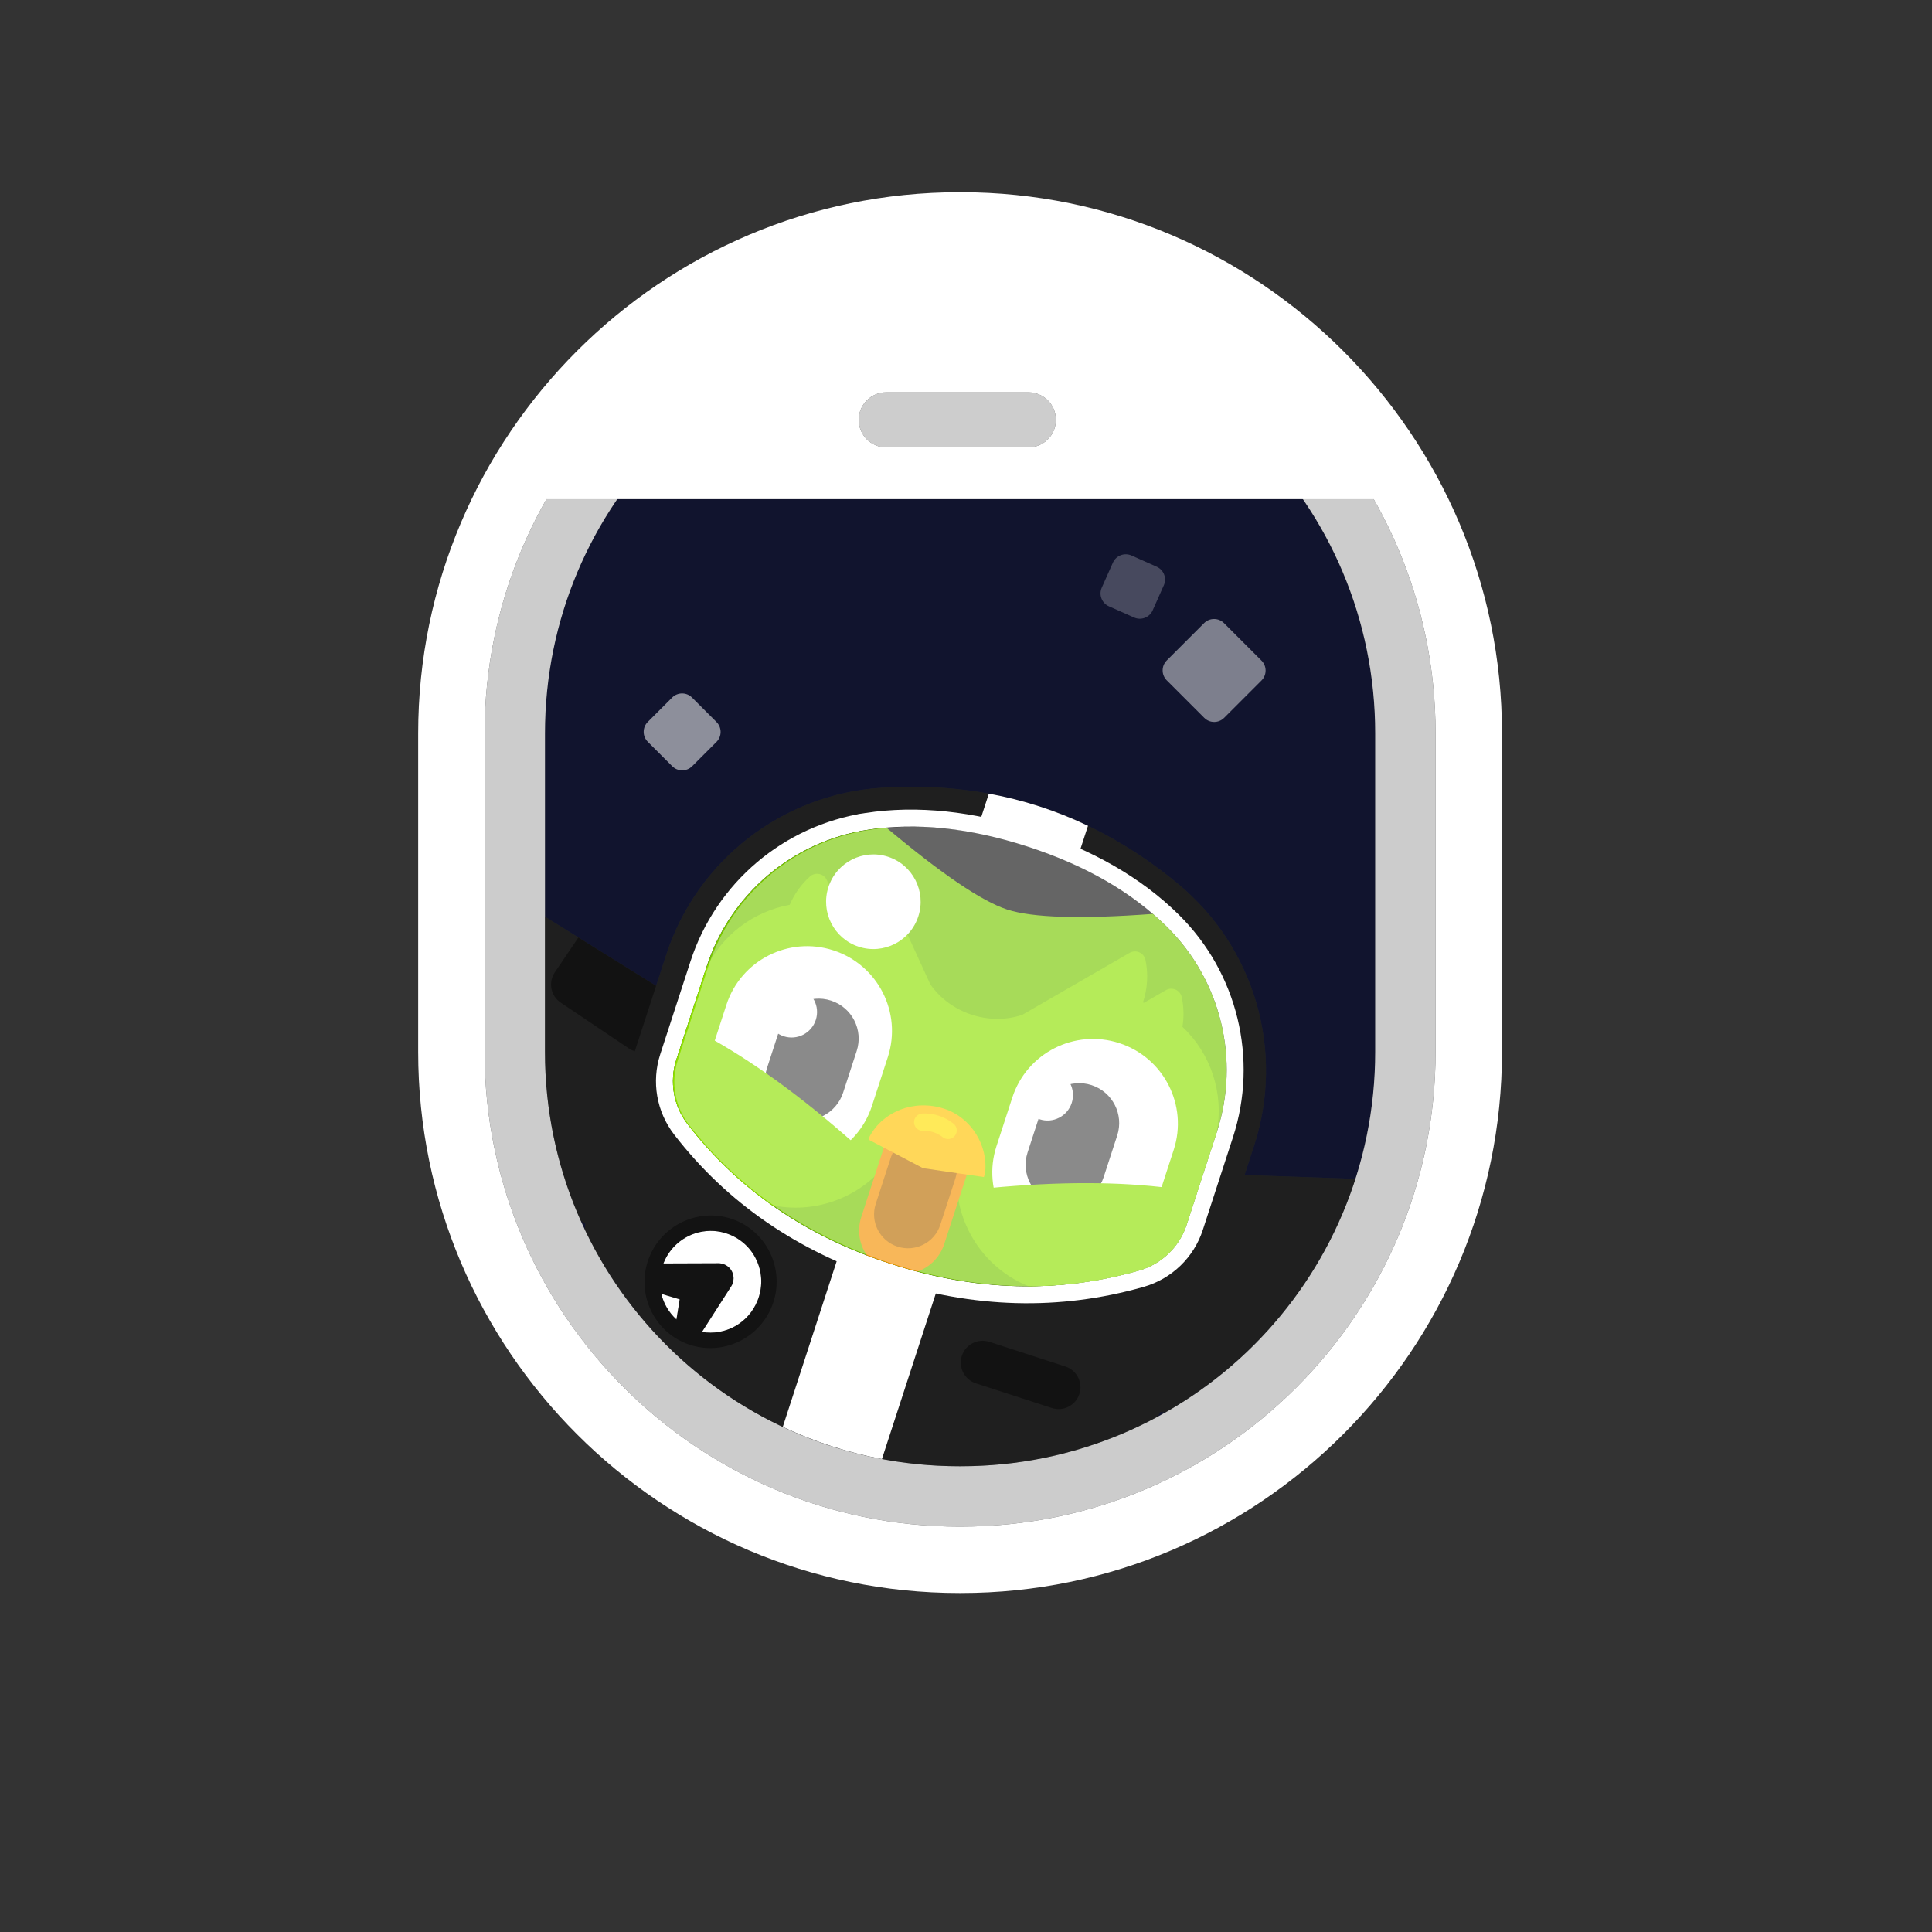 <?xml version="1.0" encoding="UTF-8" standalone="no"?>
<svg
   xmlns:dc="http://purl.org/dc/elements/1.1/"
   xmlns:cc="http://creativecommons.org/ns#"
   xmlns:rdf="http://www.w3.org/1999/02/22-rdf-syntax-ns#"
   xmlns:svg="http://www.w3.org/2000/svg"
   xmlns="http://www.w3.org/2000/svg"
   xmlns:sodipodi="http://sodipodi.sourceforge.net/DTD/sodipodi-0.dtd"
   xmlns:inkscape="http://www.inkscape.org/namespaces/inkscape"
   inkscape:version="1.0 (4035a4fb49, 2020-05-01)"
   sodipodi:docname="spaceship.svg"
   id="svg62"
   version="1.1"
   viewBox="0 0 320 320"
   height="320px"
   width="320px">
  <rect x="0" y="0" width="320" height="320" fill="#333333" stroke="none"/>
  <sodipodi:namedview
     inkscape:current-layer="svg62"
     inkscape:window-maximized="1"
     inkscape:window-y="-8"
     inkscape:window-x="-8"
     inkscape:cy="210.63044"
     inkscape:cx="196.65341"
     inkscape:zoom="1.1313709"
     inkscape:snap-page="true"
     showgrid="false"
     id="namedview64"
     inkscape:window-height="745"
     inkscape:window-width="1366"
     inkscape:pageshadow="2"
     inkscape:pageopacity="0"
     guidetolerance="10"
     gridtolerance="10"
     objecttolerance="10"
     borderopacity="1"
     bordercolor="#666666"
     pagecolor="#ffffff" />
  <title
     id="title2">duo_plus_window</title>
  <desc
     id="desc4">Created with Sketch.</desc>
  <defs
     id="defs7">
    <path
       id="path-1"
       d="M158.892,52.839 L159.15,52.839 C197.052,52.839 227.778,83.564 227.778,121.466 L227.778,174.228 C227.778,212.129 197.052,242.855 159.15,242.855 L158.892,242.855 C120.99,242.855 90.264,212.129 90.264,174.228 L90.264,121.466 C90.264,83.564 120.99,52.839 158.892,52.839 Z" />
  </defs>
  <g
     id="g1041">
    <path
       id="path959"
       style="color:#000000;font-style:normal;font-variant:normal;font-weight:normal;font-stretch:normal;font-size:medium;line-height:normal;font-family:sans-serif;font-variant-ligatures:normal;font-variant-position:normal;font-variant-caps:normal;font-variant-numeric:normal;font-variant-alternates:normal;font-variant-east-asian:normal;font-feature-settings:normal;font-variation-settings:normal;text-indent:0;text-align:start;text-decoration:none;text-decoration-line:none;text-decoration-style:solid;text-decoration-color:#000000;letter-spacing:normal;word-spacing:normal;text-transform:none;writing-mode:lr-tb;direction:ltr;text-orientation:mixed;dominant-baseline:auto;baseline-shift:baseline;text-anchor:start;white-space:normal;shape-padding:0;shape-margin:0;inline-size:0;clip-rule:nonzero;display:inline;overflow:visible;visibility:visible;isolation:auto;mix-blend-mode:normal;color-interpolation:sRGB;color-interpolation-filters:linearRGB;solid-color:#000000;solid-opacity:1;vector-effect:none;fill:#0e112e;fill-opacity:0.899;fill-rule:evenodd;stroke:none;stroke-width:21;stroke-linecap:butt;stroke-linejoin:miter;stroke-miterlimit:4;stroke-dasharray:none;stroke-dashoffset:0;stroke-opacity:1;color-rendering:auto;image-rendering:auto;shape-rendering:auto;text-rendering:auto;enable-background:accumulate;stop-color:#000000"
       d="M 102.25 82.674 C 94.69 93.703 90.264 107.057 90.264 121.467 L 90.264 151.832 L 108.674 163.285 L 110.346 158.148 C 115.436 142.505 129.563 131.542 146.002 130.48 C 147.159 130.406 148.307 130.356 149.447 130.332 C 157.427 130.165 165.003 131.244 172.172 133.57 C 180.365 136.228 188.028 140.516 195.162 146.43 C 207.836 156.937 212.813 174.097 207.723 189.74 L 206.135 194.619 L 224.494 195.258 C 226.619 188.632 227.777 181.569 227.777 174.229 L 227.777 121.467 C 227.777 107.057 223.35 93.703 215.791 82.674 L 105.359 82.674 L 102.25 82.674 z M 90.264 174.229 C 90.264 175.451 90.299 176.665 90.361 177.871 C 90.298 176.665 90.264 175.451 90.264 174.229 z M 90.432 178.789 C 90.49 179.684 90.55 180.578 90.643 181.463 C 90.55 180.578 90.49 179.684 90.432 178.789 z M 90.775 182.498 C 90.878 183.352 90.982 184.203 91.115 185.047 C 90.982 184.204 90.878 183.351 90.775 182.498 z M 91.271 185.922 C 91.424 186.812 91.585 187.698 91.771 188.576 C 91.585 187.699 91.424 186.812 91.271 185.922 z M 91.936 189.289 C 92.144 190.224 92.365 191.153 92.611 192.072 C 92.364 191.153 92.145 190.223 91.936 189.289 z M 92.76 192.6 C 93.027 193.566 93.311 194.526 93.619 195.475 C 93.311 194.526 93.028 193.566 92.76 192.6 z M 224.445 195.406 C 219.126 211.816 207.795 225.518 193.049 233.912 C 192.915 233.908 192.781 233.905 192.646 233.9 C 192.494 233.895 192.343 233.882 192.191 233.875 C 192.05 234.121 191.921 234.376 191.775 234.619 C 189.45 235.878 187.042 237.004 184.564 237.992 C 203.435 230.483 218.157 214.865 224.445 195.406 z M 93.773 195.93 C 94.1 196.914 94.447 197.889 94.816 198.854 C 94.446 197.89 94.101 196.914 93.773 195.93 z M 94.914 199.1 C 95.319 200.144 95.749 201.176 96.203 202.195 C 95.748 201.177 95.32 200.143 94.914 199.1 z M 96.203 202.195 C 102.638 216.631 113.901 228.41 127.959 235.506 C 114.374 228.634 103.384 217.377 96.85 203.598 C 96.878 203.297 96.927 202.995 96.961 202.693 C 96.71 202.526 96.45 202.367 96.203 202.195 z M 127.959 235.506 C 130.705 236.892 133.555 238.099 136.498 239.111 C 133.557 238.096 130.703 236.894 127.959 235.506 z M 183.93 238.24 C 183.006 238.598 182.073 238.934 181.131 239.252 C 182.073 238.934 183.006 238.597 183.93 238.24 z M 137.277 239.375 C 137.884 239.576 138.492 239.773 139.105 239.957 C 138.492 239.773 137.884 239.576 137.277 239.375 z M 180.236 239.555 C 179.729 239.718 179.217 239.871 178.705 240.023 C 179.218 239.872 179.729 239.718 180.236 239.555 z M 140.023 240.219 C 140.959 240.485 141.902 240.732 142.854 240.959 C 141.902 240.731 140.959 240.486 140.023 240.219 z M 177.361 240.404 C 176.725 240.579 176.084 240.745 175.439 240.902 C 176.084 240.746 176.724 240.579 177.361 240.404 z M 144.41 241.316 C 144.835 241.407 145.261 241.495 145.689 241.578 C 145.262 241.495 144.835 241.408 144.41 241.316 z M 173.637 241.316 C 173.266 241.396 172.895 241.475 172.521 241.549 C 172.895 241.475 173.266 241.396 173.637 241.316 z M 147.711 241.939 C 148.028 241.991 148.342 242.048 148.66 242.096 C 148.342 242.048 148.028 241.991 147.711 241.939 z M 169.846 242.025 C 169.588 242.066 169.327 242.097 169.068 242.135 C 169.327 242.097 169.588 242.066 169.846 242.025 z M 166.701 242.436 C 166.448 242.463 166.196 242.495 165.941 242.52 C 166.196 242.495 166.448 242.463 166.701 242.436 z M 151.576 242.465 C 151.877 242.497 152.18 242.521 152.482 242.549 C 152.18 242.521 151.877 242.497 151.576 242.465 z M 154.842 242.727 C 155.135 242.744 155.427 242.762 155.721 242.775 C 155.427 242.762 155.135 242.744 154.842 242.727 z M 162.98 242.744 C 162.757 242.756 162.533 242.765 162.309 242.775 C 162.533 242.765 162.757 242.756 162.98 242.744 z " />
    <path
       id="path943"
       style="color:#000000;font-style:normal;font-variant:normal;font-weight:normal;font-stretch:normal;font-size:medium;line-height:normal;font-family:sans-serif;font-variant-ligatures:normal;font-variant-position:normal;font-variant-caps:normal;font-variant-numeric:normal;font-variant-alternates:normal;font-variant-east-asian:normal;font-feature-settings:normal;font-variation-settings:normal;text-indent:0;text-align:start;text-decoration:none;text-decoration-line:none;text-decoration-style:solid;text-decoration-color:#000000;letter-spacing:normal;word-spacing:normal;text-transform:none;writing-mode:lr-tb;direction:ltr;text-orientation:mixed;dominant-baseline:auto;baseline-shift:baseline;text-anchor:start;white-space:normal;shape-padding:0;shape-margin:0;inline-size:0;clip-rule:nonzero;display:inline;overflow:visible;visibility:visible;isolation:auto;mix-blend-mode:normal;color-interpolation:sRGB;color-interpolation-filters:linearRGB;solid-color:#000000;solid-opacity:1;vector-effect:none;fill:#ffffff;fill-opacity:1;fill-rule:evenodd;stroke:none;stroke-width:21;stroke-linecap:butt;stroke-linejoin:miter;stroke-miterlimit:4;stroke-dasharray:none;stroke-dashoffset:0;stroke-opacity:1;color-rendering:auto;image-rendering:auto;shape-rendering:auto;text-rendering:auto;enable-background:accumulate;stop-color:#000000"
       d="M 158.893 31.838 C 109.517 31.838 69.264 72.091 69.264 121.467 L 69.264 174.229 C 69.264 223.604 109.517 263.855 158.893 263.855 L 159.15 263.855 C 208.526 263.855 248.777 223.604 248.777 174.229 L 248.777 121.467 C 248.777 72.091 208.526 31.838 159.15 31.838 L 158.893 31.838 z M 158.893 42.838 L 159.15 42.838 C 202.516 42.838 237.777 78.101 237.777 121.467 L 237.777 174.229 C 237.777 217.594 202.516 252.855 159.15 252.855 L 158.893 252.855 C 115.527 252.855 80.264 217.594 80.264 174.229 L 80.264 121.467 C 80.264 78.101 115.527 42.838 158.893 42.838 z " />
    <path
       style="color:#000000;font-style:normal;font-variant:normal;font-weight:normal;font-stretch:normal;font-size:medium;line-height:normal;font-family:sans-serif;font-variant-ligatures:normal;font-variant-position:normal;font-variant-caps:normal;font-variant-numeric:normal;font-variant-alternates:normal;font-variant-east-asian:normal;font-feature-settings:normal;font-variation-settings:normal;text-indent:0;text-align:start;text-decoration:none;text-decoration-line:none;text-decoration-style:solid;text-decoration-color:#000000;letter-spacing:normal;word-spacing:normal;text-transform:none;writing-mode:lr-tb;direction:ltr;text-orientation:mixed;dominant-baseline:auto;baseline-shift:baseline;text-anchor:start;white-space:normal;shape-padding:0;shape-margin:0;inline-size:0;clip-rule:nonzero;display:inline;overflow:visible;visibility:visible;isolation:auto;mix-blend-mode:normal;color-interpolation:sRGB;color-interpolation-filters:linearRGB;solid-color:#000000;solid-opacity:1;vector-effect:none;fill:#ffffff;fill-opacity:0.75;fill-rule:evenodd;stroke:none;stroke-width:10;stroke-linecap:butt;stroke-linejoin:miter;stroke-miterlimit:4;stroke-dasharray:none;stroke-dashoffset:0;stroke-opacity:1;color-rendering:auto;image-rendering:auto;shape-rendering:auto;text-rendering:auto;enable-background:accumulate;stop-color:#000000;stop-opacity:1;opacity:1"
       d="M 158.893 42.838 C 115.527 42.838 80.264 78.101 80.264 121.467 L 80.264 174.229 C 80.264 217.594 115.527 252.855 158.893 252.855 L 159.15 252.855 C 202.516 252.855 237.777 217.594 237.777 174.229 L 237.777 121.467 C 237.777 78.101 202.516 42.838 159.15 42.838 L 158.893 42.838 z M 158.893 52.838 L 159.15 52.838 C 197.112 52.838 227.777 83.506 227.777 121.467 L 227.777 174.229 C 227.777 212.19 197.112 242.855 159.15 242.855 L 158.893 242.855 C 120.931 242.855 90.264 212.19 90.264 174.229 L 90.264 121.467 C 90.264 83.506 120.931 52.838 158.893 52.838 z "
       id="path949" />
    <path
       id="path15"
       style="fill-rule:evenodd;stroke:none;fill:#000000;fill-opacity:0.399"
       d="M 149.447 130.332 C 148.307 130.356 147.159 130.406 146.002 130.48 C 129.563 131.542 115.436 142.505 110.346 158.148 L 108.674 163.285 L 90.264 151.832 L 90.264 174.229 C 90.264 184.189 92.387 193.653 96.203 202.195 C 96.45 202.367 96.71 202.526 96.961 202.693 C 96.927 202.995 96.878 203.297 96.85 203.598 C 107.855 226.806 131.5 242.855 158.893 242.855 L 159.15 242.855 C 170.959 242.855 182.072 239.872 191.775 234.619 C 191.921 234.376 192.05 234.121 192.191 233.875 C 192.343 233.882 192.494 233.895 192.646 233.9 C 192.781 233.905 192.915 233.908 193.049 233.912 C 207.84 225.493 219.198 211.734 224.496 195.258 L 206.135 194.619 L 207.723 189.74 C 212.813 174.097 207.836 156.937 195.162 146.43 C 188.028 140.516 180.365 136.228 172.172 133.57 C 165.003 131.244 157.427 130.165 149.447 130.332 z " />
    <path
       id="path19"
       style="stroke:none;fill:#000000;fill-opacity:0.403"
       d="M 95.799 155.275 L 91.893 161.045 L 91.889 161.051 C 90.772 162.707 91.213 164.954 92.871 166.068 L 104.211 173.691 C 104.506 173.89 104.824 174.021 105.146 174.123 L 108.674 163.285 L 95.799 155.275 z " />
    <path
       id="path23"
       style="fill-rule:evenodd;stroke:none;fill:#ffffff;fill-opacity:1"
       d="M 163.783 131.453 L 162.088 136.666 C 164.882 137.216 167.733 137.939 170.652 138.887 C 173.435 139.789 176.046 140.818 178.523 141.945 L 180.205 136.779 C 177.587 135.528 174.909 134.458 172.172 133.57 C 169.435 132.682 166.638 131.978 163.783 131.453 z M 139.018 207.559 L 129.654 236.334 C 134.809 238.765 140.316 240.572 146.076 241.66 L 155.439 212.889 C 152.669 212.307 149.886 211.569 147.092 210.662 C 144.29 209.753 141.601 208.716 139.018 207.559 z " />
    <path
       id="Path-16"
       style="fill:#ffffff;fill-rule:evenodd;stroke:none"
       d="M 159.539 41.039 L 125.68 45.201 L 105.359 61.855 L 85.039 82.674 L 105.359 82.674 L 232.482 82.674 L 211.119 58.215 L 184.547 45.201 L 159.539 41.039 z M 146.793 64.98 L 170.332 64.98 C 172.849 64.98 174.889 67.02 174.889 69.537 L 174.889 69.545 C 174.889 72.062 172.849 74.102 170.332 74.102 L 146.793 74.102 C 144.276 74.102 142.234 72.062 142.234 69.545 L 142.234 69.537 C 142.234 67.02 144.276 64.98 146.793 64.98 z " />
    <path
       style="fill-rule:evenodd;stroke:none;fill:#ffffff;fill-opacity:0.754;opacity:1"
       opacity="0.264"
       fill="#1cb0f6"
       id="Rectangle-6"
       d="m 146.793,64.98 h 23.539 c 2.517,0 4.558,2.041 4.558,4.558 v 0.007 c 0,2.517 -2.041,4.558 -4.558,4.558 h -23.539 c -2.517,0 -4.558,-2.041 -4.558,-4.558 v -0.007 c 0,-2.517 2.041,-4.558 4.558,-4.558 z" />
    <path
       style="fill-rule:evenodd;stroke:none;fill:#000000;fill-opacity:0.403"
       fill="#235390"
       id="Rectangle-183-Copy-2"
       d="m 163.87,222.249 12.59,4.085 c 1.901,0.617 2.942,2.656 2.324,4.555 l -7.7e-4,0.002 c -0.618,1.899 -2.66,2.938 -4.561,2.321 l -12.59,-4.085 c -1.901,-0.617 -2.942,-2.656 -2.324,-4.555 l 7.7e-4,-0.002 c 0.618,-1.899 2.66,-2.938 4.561,-2.321 z" />
    <path
       style="fill-rule:evenodd;fill:#000000;fill-opacity:0.403"
       fill="#235390"
       stroke-width="2.812"
       stroke="#ffffff"
       id="path29"
       d="m 143.546,136.046 c 8.333,-1.27 17.372,-0.317 27.105,2.841 9.734,3.158 17.607,7.692 23.601,13.611 9.354,9.235 12.692,22.949 8.627,35.441 l -4.99,15.336 c -1.345,4.132 -4.659,7.325 -8.842,8.518 -13.649,3.892 -27.645,3.512 -41.955,-1.131 -14.302,-4.64 -25.753,-12.513 -34.317,-23.605 -2.635,-3.413 -3.414,-7.906 -2.08,-12.005 l 5.011,-15.398 c 4.065,-12.492 14.837,-21.626 27.84,-23.607 z" />
    <path
       style="fill-rule:evenodd;stroke:none"
       fill="#78c800"
       id="path31"
       d="m 146.807,137.077 c 9.153,7.688 15.826,12.212 20.018,13.572 4.201,1.363 12.244,1.603 24.128,0.721 0.8,0.688 1.571,1.398 2.311,2.129 8.975,8.861 12.178,22.019 8.278,34.005 l -4.99,15.336 c -1.2,3.687 -4.158,6.536 -7.891,7.6 -13.376,3.814 -27.087,3.442 -41.135,-1.116 -14.038,-4.554 -25.251,-12.263 -33.638,-23.126 -2.351,-3.045 -3.046,-7.053 -1.856,-10.71 l 5.011,-15.398 c 3.9,-11.986 14.237,-20.751 26.715,-22.652 1.005,-0.153 2.021,-0.273 3.049,-0.36 z" />
    <path
       style="fill-rule:evenodd;stroke:none"
       fill="#8ee000"
       id="path33"
       d="m 201.512,187.599 -4.959,15.241 c -1.2,3.687 -4.158,6.536 -7.891,7.6 -6.031,1.72 -12.13,2.588 -18.298,2.606 -6.669,-2.707 -11.077,-8.837 -11.818,-15.66 -2.488,-0.815 -6.587,-2.134 -12.296,-3.958 -4.461,5.13 -11.476,7.641 -18.397,6.186 -5.3,-3.751 -9.955,-8.223 -13.964,-13.416 -2.351,-3.045 -3.046,-7.053 -1.856,-10.71 l 4.855,-14.921 c 2.677,-5.722 7.952,-9.614 13.915,-10.704 0.75,-1.754 1.875,-3.357 3.342,-4.678 0.897,-0.808 2.321,-0.504 2.812,0.599 l 1.934,4.345 c 0.072,0.018 0.144,0.037 0.216,0.056 0.677,-2.396 2.01,-4.602 3.926,-6.327 0.897,-0.807 2.009,-0.605 2.5,0.497 l 8.553,18.675 c 3.333,4.796 9.743,6.907 15.23,5.06 l 17.778,-10.265 c 1.047,-0.605 2.378,-0.015 2.628,1.165 0.505,2.383 0.335,4.808 -0.415,7.04 0.058,0.021 0.115,0.042 0.172,0.064 l 3.627,-2.094 c 1.047,-0.605 2.378,-0.015 2.628,1.165 0.348,1.64 0.376,3.301 0.115,4.904 4.663,4.4 6.931,10.989 5.662,17.529 z" />
    <path
       style="fill-rule:evenodd;stroke:none"
       fill="#ffffff"
       id="Rectangle-130-Copy-38"
       d="m 138.028,157.407 c 7.382,2.395 11.421,10.311 9.023,17.682 l -2.629,8.08 c -2.398,7.371 -10.327,11.404 -17.708,9.009 -7.382,-2.395 -11.421,-10.311 -9.023,-17.682 l 2.629,-8.08 c 2.398,-7.371 10.327,-11.404 17.708,-9.009 z" />
    <path
       style="fill-rule:evenodd;stroke:none"
       fill="#f49000"
       id="path36"
       d="m 151.938,210.621 c -1.467,-0.386 -2.938,-0.818 -4.412,-1.297 -1.339,-0.434 -2.652,-0.897 -3.939,-1.389 -1.242,-1.789 -1.663,-4.116 -0.937,-6.347 l 3.739,-11.492 c 1.233,-3.791 5.311,-5.865 9.107,-4.633 3.796,1.232 5.874,5.303 4.64,9.094 l -3.739,11.492 c -0.722,2.218 -2.417,3.848 -4.459,4.572 z" />
    <path
       style="fill-rule:evenodd;stroke:none"
       fill="#ffffff"
       id="Rectangle-130-Copy-39"
       d="m 185.381,172.769 c 7.382,2.395 11.421,10.311 9.023,17.682 l -2.629,8.08 c -2.398,7.371 -10.327,11.404 -17.708,9.009 -7.382,-2.395 -11.421,-10.311 -9.023,-17.682 l 2.629,-8.08 c 2.398,-7.371 10.327,-11.404 17.708,-9.009 z" />
    <path
       style="fill-rule:evenodd;stroke:none"
       fill="#4b4b4b"
       id="Rectangle-130-Copy-40"
       d="m 137.642,165.73 c 3.48,1.129 5.384,4.861 4.254,8.336 l -2.247,6.904 c -1.131,3.475 -4.868,5.376 -8.348,4.247 -3.48,-1.129 -5.384,-4.861 -4.254,-8.336 l 2.247,-6.904 c 1.131,-3.475 4.868,-5.376 8.348,-4.247 z" />
    <path
       style="fill-rule:evenodd;stroke:none"
       fill="#b86d00"
       id="Rectangle-2-Copy"
       d="m 154.626,188.138 c 2.953,0.958 4.569,4.125 3.609,7.073 l -2.494,7.664 c -0.959,2.948 -4.131,4.562 -7.083,3.604 -2.953,-0.958 -4.569,-4.125 -3.609,-7.073 l 2.494,-7.664 c 0.959,-2.948 4.131,-4.562 7.083,-3.604 z" />
    <path
       style="stroke:none"
       fill-rule="nonzero"
       fill="#ffc200"
       id="Combined-Shape-Copy-61"
       d="m 144.048,188.209 c 2.222,-4.106 7.335,-6.193 12.343,-4.568 4.462,1.448 7.37,6.137 6.751,10.763 l -0.18,0.554 -10.076,-1.47 -9.017,-4.724 z" />
    <path
       style="stroke:none"
       fill-rule="nonzero"
       fill="#ffde00"
       id="path42"
       d="m 152.883,187.301 c -0.794,0.028 -1.46,-0.592 -1.488,-1.384 -0.028,-0.792 0.593,-1.458 1.386,-1.486 1.904,-0.067 3.636,0.495 5.137,1.667 0.626,0.488 0.736,1.391 0.247,2.015 -0.489,0.625 -1.393,0.735 -2.018,0.247 -0.968,-0.756 -2.036,-1.102 -3.264,-1.059 z" />
    <path
       style="fill-rule:evenodd;stroke:none"
       fill="#4b4b4b"
       id="Rectangle-130-Copy-41"
       d="m 180.794,179.73 c 3.48,1.129 5.384,4.861 4.254,8.336 l -2.247,6.904 c -1.131,3.475 -4.868,5.376 -8.348,4.247 -3.48,-1.129 -5.384,-4.861 -4.254,-8.336 l 2.247,-6.904 c 1.131,-3.475 4.868,-5.376 8.348,-4.247 z" />
    <ellipse
       style="fill-rule:evenodd;stroke:none"
       ry="4.219"
       rx="4.215"
       cy="118.905"
       cx="176.496"
       transform="rotate(18)"
       fill="#ffffff"
       id="Oval-10-Copy-4" />
    <ellipse
       style="fill-rule:evenodd;stroke:none"
       ry="4.219"
       rx="4.215"
       cy="118.885"
       cx="221.059"
       transform="rotate(18)"
       fill="#ffffff"
       id="Oval-10-Copy-5" />
    <path
       style="stroke:none"
       fill-rule="nonzero"
       fill="#8ee000"
       id="path47"
       d="m 116.799,171.474 c 7.669,4.166 15.797,10.055 24.418,17.66 l -8.522,9.631 c -7.94,-7.005 -12.676,-10.59 -19.423,-14.256 z" />
    <path
       style="stroke:none"
       fill-rule="nonzero"
       fill="#8ee000"
       id="path49"
       d="m 194.048,196.82 -4.292,12.743 c -7.616,-0.995 -14.086,-1.001 -24.632,0.007 l -1.225,-12.794 c 11.451,-1.093 21.493,-1.087 30.15,0.044 z" />
    <path
       style="opacity:1;fill:#ffffff;fill-opacity:0.351;fill-rule:evenodd;stroke:none"
       opacity="0.393"
       fill="#98ddff"
       id="path51"
       d="m 143.894,137.474 c 8.176,-1.278 17.088,-0.352 26.736,2.779 9.535,3.093 17.203,7.552 23.004,13.374 8.832,8.865 11.952,21.919 8.083,33.811 l -5.036,15.477 c -1.207,3.709 -4.192,6.568 -7.954,7.618 -13.314,3.716 -26.975,3.301 -40.983,-1.244 -13.992,-4.54 -25.186,-12.183 -33.581,-22.93 -2.383,-3.05 -3.093,-7.083 -1.896,-10.762 l 5.04,-15.49 c 3.886,-11.942 14.163,-20.691 26.588,-22.633 z" />
    <ellipse
       style="fill-rule:evenodd;stroke:none"
       ry="7.836"
       rx="7.829"
       cy="97.346"
       cx="183.732"
       transform="rotate(18)"
       fill="#ffffff"
       id="Oval-Copy-2" />
    <path
       id="path997"
       style="color:#000000;font-style:normal;font-variant:normal;font-weight:normal;font-stretch:normal;font-size:medium;line-height:normal;font-family:sans-serif;font-variant-ligatures:normal;font-variant-position:normal;font-variant-caps:normal;font-variant-numeric:normal;font-variant-alternates:normal;font-variant-east-asian:normal;font-feature-settings:normal;font-variation-settings:normal;text-indent:0;text-align:start;text-decoration:none;text-decoration-line:none;text-decoration-style:solid;text-decoration-color:#000000;letter-spacing:normal;word-spacing:normal;text-transform:none;writing-mode:lr-tb;direction:ltr;text-orientation:mixed;dominant-baseline:auto;baseline-shift:baseline;text-anchor:start;white-space:normal;shape-padding:0;shape-margin:0;inline-size:0;clip-rule:nonzero;display:inline;overflow:visible;visibility:visible;isolation:auto;mix-blend-mode:normal;color-interpolation:sRGB;color-interpolation-filters:linearRGB;solid-color:#000000;solid-opacity:1;vector-effect:none;fill:#ffffff;fill-opacity:1;fill-rule:evenodd;stroke:none;stroke-width:2.558;stroke-linecap:butt;stroke-linejoin:miter;stroke-miterlimit:4;stroke-dasharray:none;stroke-dashoffset:0;stroke-opacity:1;color-rendering:auto;image-rendering:auto;shape-rendering:auto;text-rendering:auto;enable-background:accumulate;stop-color:#000000"
       d="M 117.574 203.873 C 114.306 203.928 111.235 205.913 109.922 209.164 C 109.907 209.2 109.899 209.237 109.885 209.273 L 119.004 209.24 C 120.379 209.235 121.496 210.345 121.5 211.719 C 121.501 212.197 121.366 212.665 121.107 213.068 L 116.268 220.611 C 120.074 221.264 123.944 219.203 125.463 215.443 C 127.214 211.108 125.154 206.225 120.852 204.486 C 119.776 204.052 118.664 203.855 117.574 203.873 z M 109.535 214.301 C 109.923 215.925 110.789 217.409 112.043 218.549 L 112.582 215.211 L 109.535 214.301 z " />
    <path
       id="path999"
       style="color:#000000;font-style:normal;font-variant:normal;font-weight:normal;font-stretch:normal;font-size:medium;line-height:normal;font-family:sans-serif;font-variant-ligatures:normal;font-variant-position:normal;font-variant-caps:normal;font-variant-numeric:normal;font-variant-alternates:normal;font-variant-east-asian:normal;font-feature-settings:normal;font-variation-settings:normal;text-indent:0;text-align:start;text-decoration:none;text-decoration-line:none;text-decoration-style:solid;text-decoration-color:#000000;letter-spacing:normal;word-spacing:normal;text-transform:none;writing-mode:lr-tb;direction:ltr;text-orientation:mixed;dominant-baseline:auto;baseline-shift:baseline;text-anchor:start;white-space:normal;shape-padding:0;shape-margin:0;inline-size:0;clip-rule:nonzero;display:inline;overflow:visible;visibility:visible;isolation:auto;mix-blend-mode:normal;color-interpolation:sRGB;color-interpolation-filters:linearRGB;solid-color:#000000;solid-opacity:1;vector-effect:none;fill:#000000;fill-opacity:0.395;fill-rule:evenodd;stroke:none;stroke-width:2.558;stroke-linecap:butt;stroke-linejoin:miter;stroke-miterlimit:4;stroke-dasharray:none;stroke-dashoffset:0;stroke-opacity:1;color-rendering:auto;image-rendering:auto;shape-rendering:auto;text-rendering:auto;enable-background:accumulate;stop-color:#000000"
       d="M 117.541 201.324 C 113.275 201.405 109.249 203.998 107.549 208.205 C 105.282 213.815 107.985 220.233 113.576 222.492 C 119.167 224.751 125.567 222.01 127.834 216.4 C 130.101 210.79 127.399 204.372 121.809 202.113 C 120.411 201.549 118.963 201.297 117.541 201.324 z M 117.574 203.873 C 118.664 203.855 119.776 204.052 120.852 204.486 C 125.154 206.225 127.214 211.108 125.463 215.443 C 123.944 219.203 120.074 221.264 116.268 220.611 L 121.107 213.068 C 121.366 212.665 121.501 212.197 121.5 211.719 C 121.496 210.345 120.379 209.235 119.004 209.24 L 109.885 209.273 C 109.899 209.237 109.907 209.2 109.922 209.164 C 111.235 205.913 114.306 203.928 117.574 203.873 z M 109.535 214.301 L 112.582 215.211 L 112.043 218.549 C 110.789 217.409 109.923 215.925 109.535 214.301 z " />
    <path
       style="fill-rule:evenodd;stroke:none"
       opacity="0.229"
       fill="#ffffff"
       id="Rectangle-66"
       d="m 187.409,92.007 4.175,1.859 c 1.175,0.523 1.704,1.9 1.181,3.076 l -1.849,4.154 c -0.523,1.175 -1.9,1.704 -3.076,1.181 l -4.175,-1.859 c -1.175,-0.523 -1.704,-1.9 -1.181,-3.076 l 1.849,-4.154 c 0.523,-1.175 1.9,-1.704 3.076,-1.181 z" />
    <path
       style="fill-rule:evenodd;stroke:none"
       opacity="0.521"
       fill="#ffffff"
       id="Rectangle-66-Copy"
       d="m 114.623,115.536 4.05,4.05 c 0.91,0.91 0.91,2.385 0,3.295 l -4.032,4.032 c -0.91,0.91 -2.385,0.91 -3.295,0 l -4.05,-4.05 c -0.91,-0.91 -0.91,-2.385 0,-3.295 l 4.032,-4.032 c 0.91,-0.91 2.385,-0.91 3.295,0 z" />
    <path
       style="fill-rule:evenodd;stroke:none"
       opacity="0.457"
       fill="#ffffff"
       id="Rectangle-66-Copy-2"
       d="m 202.732,103.207 6.209,6.209 c 0.91,0.91 0.91,2.385 0,3.295 l -6.185,6.185 c -0.91,0.91 -2.385,0.91 -3.295,0 l -6.209,-6.209 c -0.91,-0.91 -0.91,-2.385 0,-3.295 l 6.185,-6.185 c 0.91,-0.91 2.385,-0.91 3.295,0 z" />
  </g>
</svg>
